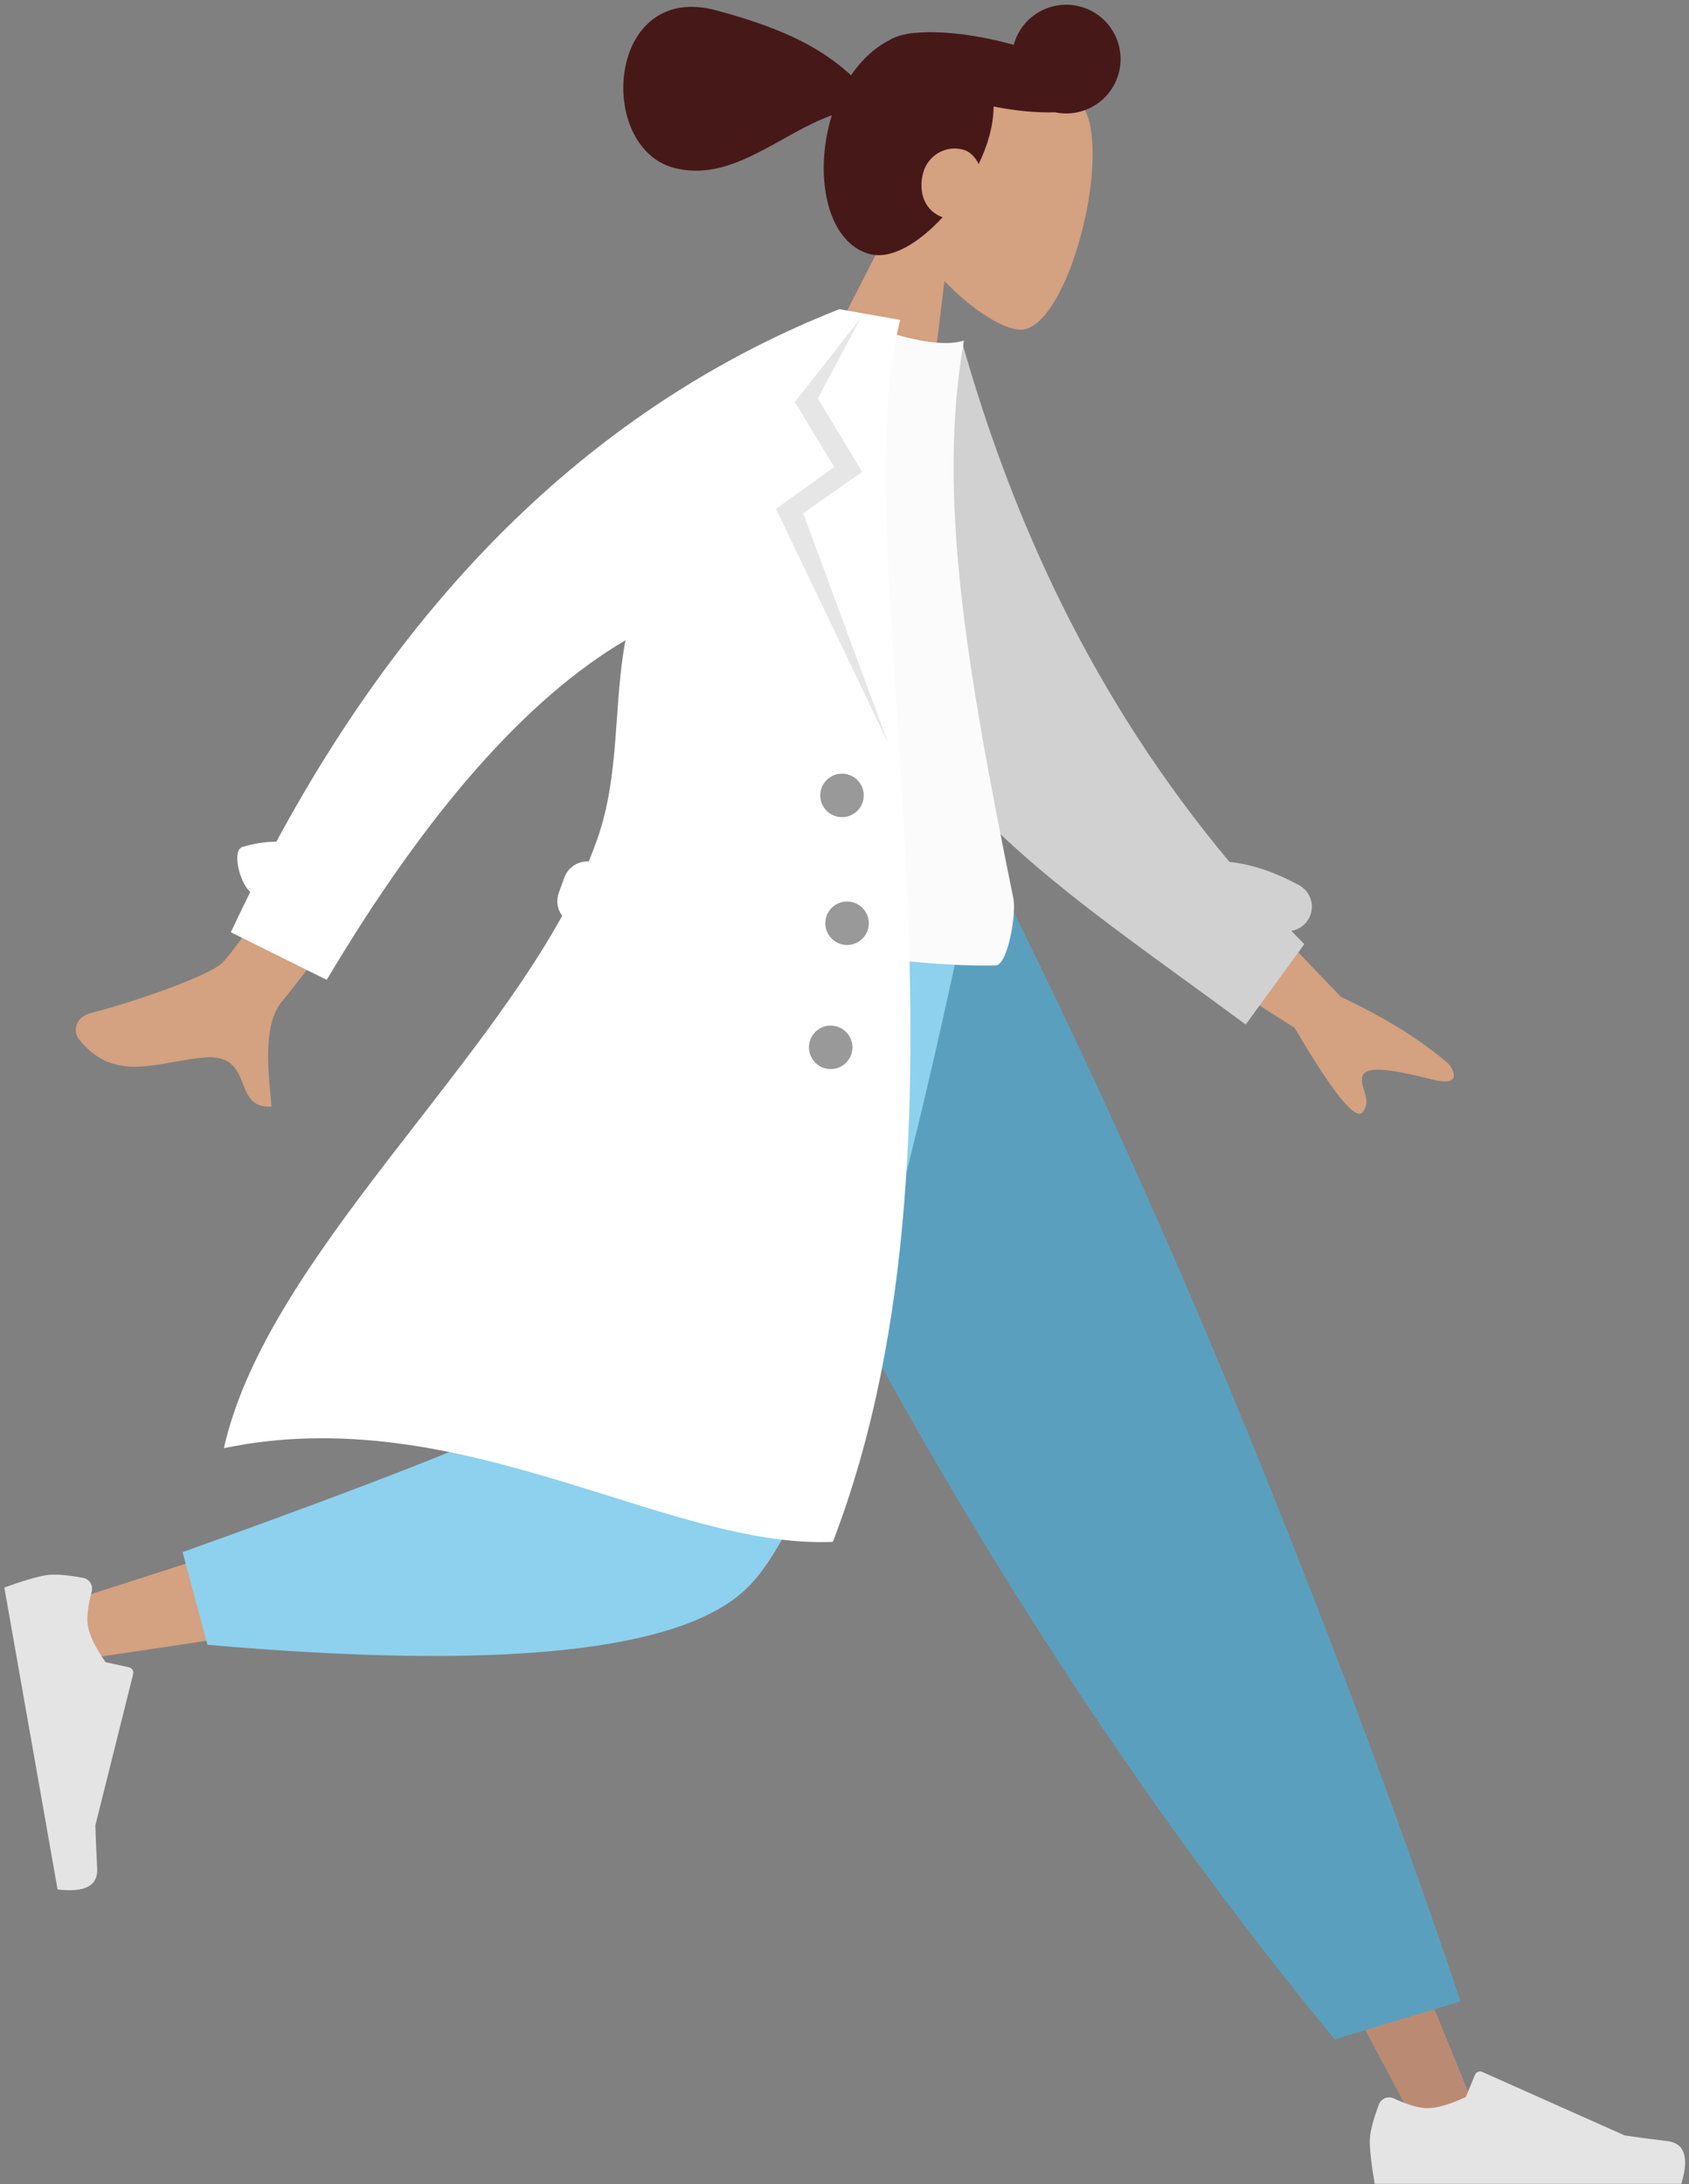 <?xml version="1.0" encoding="UTF-8"?>
<svg width="324px" height="419px" viewBox="0 0 324 419" version="1.1" xmlns="http://www.w3.org/2000/svg" xmlns:xlink="http://www.w3.org/1999/xlink">
    <rect x="0" y="0" width="324" height="419" fill="#808080" stroke="none"/>
    <!-- Generator: Sketch 61.2 (89653) - https://sketch.com -->
    <title>w3</title>
    <desc>Created with Sketch.</desc>
    <g id="Page-1" stroke="none" stroke-width="1" fill="none" fill-rule="evenodd">
        <g id="w3" transform="translate(-4, -21)" fill-rule="nonzero">
            <g id="Head/Front/Pony" transform="translate(166.34, 55.933) rotate(15) translate(-166.34, -55.933) translate(119.34, 10.933)">
                <g id="Head" transform="translate(49.316, 12.33)" fill="#D4A181">
                    <path d="M8.617,35.97 C3.811,30.329 0.559,23.416 1.102,15.67 C2.668,-6.648 33.736,-1.739 39.78,9.526 C45.823,20.79 45.105,49.363 37.294,51.377 C34.179,52.18 27.544,50.213 20.791,46.142 L25.029,76.131 L0,76.131 L8.617,35.97 Z" id="Path"></path>
                </g>
                <path d="M66.596,46.73 C63.492,52.688 59.199,57.174 54.911,57.174 C46.765,57.174 40.973,46.284 40.973,34.574 C40.973,34.163 40.981,33.754 40.997,33.349 C32.381,39.262 25.74,50.917 14.338,50.917 C-1.173,50.917 -7.333,19.63 14.338,19.63 C29.077,19.63 36.327,21.779 42.575,24.957 C43.807,21.483 45.686,18.562 47.984,16.522 C48.536,15.9 49.384,15.305 50.477,14.753 C51.145,14.387 51.837,14.089 52.548,13.865 C56.316,12.48 61.774,11.504 67.87,11.291 C69.008,11.251 70.127,11.239 71.217,11.254 C71.235,5.509 75.897,0.858 81.646,0.858 C87.406,0.858 92.075,5.527 92.075,11.287 C92.075,16.857 87.708,21.407 82.211,21.701 C79.067,22.671 75.026,23.383 70.546,23.684 C70.981,25.32 71.217,27.178 71.217,29.278 C71.217,31.133 71.012,33.1 70.636,35.096 C69.664,33.941 68.364,33.188 67.046,33.188 C63.356,33.188 60.788,36.223 60.788,39.445 C60.788,43.535 63.149,46.493 66.596,46.73 Z" id="hair" fill="#471818"></path>
            </g>
            <g id="Bottom/Standing/Jogging" transform="translate(4, 190.707)">
                <polygon id="Leg" fill="#BA8B72" points="136.576 0 214.07 129.556 272.168 239.084 284.682 239.084 187.338 5.30873359e-13"></polygon>
                <g id="Accessories/Shoe/Flat-Sneaker" transform="translate(262.724, 227.536)" fill="#E4E4E4">
                    <path d="M1.793,6.492 C0.626,9.606 0.043,11.937 0.043,13.483 C0.043,15.364 0.356,18.108 0.983,21.716 C3.164,21.716 22.772,21.716 59.804,21.716 C61.333,16.662 60.45,13.934 57.157,13.531 C53.864,13.128 51.128,12.765 48.949,12.44 L21.61,0.252 C21.084,0.017 20.467,0.254 20.233,0.78 C20.229,0.789 20.225,0.798 20.221,0.807 L18.464,5.07 C15.415,6.492 12.938,7.204 11.032,7.204 C9.483,7.204 7.344,6.578 4.615,5.327 L4.615,5.327 C3.568,4.847 2.33,5.307 1.85,6.354 C1.83,6.399 1.81,6.445 1.793,6.492 Z" id="shoe"></path>
                </g>
                <path d="M256.033,221.545 L280.166,214.245 C269.592,182.637 256.633,147.853 241.289,109.894 C225.944,71.935 209.464,35.304 191.85,2.84217094e-14 L123.69,2.84217094e-14 C143.274,44.658 164.035,85.235 185.974,121.732 C207.913,158.229 231.266,191.5 256.033,221.545 Z" id="Pant" fill="#5AA0BE"></path>
                <path d="M131.484,2.84217094e-14 C124.17,45.527 110.063,103.692 108.732,105.487 C107.844,106.684 75.893,117.391 12.878,137.607 L15.582,148.642 C90.726,137.8 130.321,129.388 134.366,123.406 C140.434,114.434 170.73,43.555 182.464,2.84217094e-14 L131.484,2.84217094e-14 Z" id="Leg" fill="#D4A181"></path>
                <path d="M35.029,128.068 L39.79,145.841 C95.994,150.77 130.432,147.208 143.103,135.155 C155.773,123.102 170.214,78.05 186.426,-1.13686838e-13 L121.432,-1.13686838e-13 C111.161,63.913 105.418,97.211 104.205,99.893 C102.992,102.576 79.933,111.968 35.029,128.068 Z" id="Pant" fill="#8DD1EE"></path>
                <g id="Accessories/Shoe/Flat-Sneaker" transform="translate(16.509, 162.063) rotate(80) translate(-16.509, -162.063) translate(-13.991, 151.063)" fill="#E4E4E4">
                    <path d="M1.793,6.492 C0.626,9.606 0.043,11.937 0.043,13.483 C0.043,15.364 0.356,18.108 0.983,21.716 C3.164,21.716 22.772,21.716 59.804,21.716 C61.333,16.662 60.45,13.934 57.157,13.531 C53.864,13.128 51.128,12.765 48.949,12.44 L21.61,0.252 C21.084,0.017 20.467,0.254 20.233,0.78 C20.229,0.789 20.225,0.798 20.221,0.807 L18.464,5.07 C15.415,6.492 12.938,7.204 11.032,7.204 C9.483,7.204 7.344,6.578 4.615,5.327 L4.615,5.327 C3.568,4.847 2.33,5.307 1.85,6.354 C1.83,6.399 1.81,6.445 1.793,6.492 Z" id="shoe"></path>
                </g>
            </g>
            <g id="Body/Trench-Coat" transform="translate(153.464, 198.102) rotate(10) translate(-153.464, -198.102) translate(18.464, 80.102)">
                <path d="M212.173,94.115 L243.655,120.805 C252.485,123.863 259.794,127.41 265.58,131.447 C266.915,132.847 268.455,135.6 262.571,134.731 C256.687,133.863 250.459,133.214 249.501,135.174 C248.544,137.135 251.955,139.798 250.115,142.406 C248.888,144.144 244.009,139.229 235.479,127.662 L203.569,111.737 L212.173,94.115 Z M62.707,73.464 L80.797,78.063 C56.582,118.773 43.632,140.288 41.948,142.608 C38.16,147.827 40.911,157.9 41.846,163.178 C34.175,164.545 37.762,153.292 28.046,155.172 C19.178,156.887 11.463,162.079 3.695,154.125 C2.74,153.147 2.157,150.216 5.656,148.912 C14.374,145.663 27.331,139.403 29.514,136.824 C32.491,133.306 43.556,112.186 62.707,73.464 Z" id="Skin" fill="#D4A181" transform="translate(134.888, 118.379) rotate(-4) translate(-134.888, -118.379) "></path>
                <path d="M218.042,91.439 C222.322,91.132 226.978,91.841 231.969,93.523 C234.426,94.35 235.746,97.012 234.918,99.468 C234.438,100.895 233.338,101.938 232.02,102.4 C232.975,103.097 233.938,103.79 234.911,104.479 L226.518,121.612 C191.203,104.003 158.009,90.728 142.884,61.658 C137.808,51.901 139.526,18.76 139.041,6.703 L150.195,2.129 C165.743,34.268 186.785,65.101 218.042,91.439 Z" id="Back-Arm" fill="#D1D1D1"></path>
                <path d="M99.861,118.796 C132.647,122.398 158.454,122.398 177.281,118.796 C179.614,118.35 179.511,108.295 178.43,105.549 C161.585,62.784 150.504,31.479 150.504,1.776 C147.413,3.39 142.004,3.632 134.276,2.502 C113.508,33.112 103.962,68.233 99.861,118.796 Z" id="Shirt" fill="#FBFBFB"></path>
                <path d="M93.769,123.852 C92.655,122.804 92.075,121.234 92.36,119.616 L92.903,116.535 C93.271,114.447 94.967,112.926 96.969,112.688 C97.319,111.124 97.621,109.569 97.87,108.027 C99.976,94.995 96.379,82.216 96.548,69.668 C79.778,83.976 64.734,108.681 51.416,143.785 L31.719,137.989 C32.471,135.197 33.249,132.439 34.054,129.716 C31.781,128.424 29.125,122.505 31.036,121.514 C33.011,120.491 35.103,119.771 37.306,119.347 C55.366,64.951 84.9,25.168 125.908,-3.99680289e-13 L131.541,-3.99680289e-13 L137.768,-3.99680289e-13 C134.276,46.18 182.51,147.001 165.762,233.106 C134.806,240.019 90.612,218.51 47.594,235.694 C49.194,201.019 81.259,160.283 93.769,123.852 L93.769,123.852 Z" id="Coat-Front" fill="#FFFFFF"></path>
                <polygon id="Shade-Lapel" fill-opacity="0.1" fill="#000000" points="130.215 1.043 124.834 17.589 135.669 29.993 125.877 39.74 149.567 80.303 120.597 39.821 130.215 29.993 120.597 19.031"></polygon>
                <path d="M142.619,95.946 C140.315,95.946 138.448,94.079 138.448,91.775 C138.448,89.471 140.315,87.603 142.619,87.603 C144.923,87.603 146.791,89.471 146.791,91.775 C146.791,94.079 144.923,95.946 142.619,95.946 Z M147.834,119.933 C145.53,119.933 143.662,118.065 143.662,115.761 C143.662,113.458 145.53,111.59 147.834,111.59 C150.138,111.59 152.005,113.458 152.005,115.761 C152.005,118.065 150.138,119.933 147.834,119.933 Z M148.877,143.92 C146.573,143.92 144.705,142.052 144.705,139.748 C144.705,137.444 146.573,135.576 148.877,135.576 C151.181,135.576 153.048,137.444 153.048,139.748 C153.048,142.052 151.181,143.92 148.877,143.92 Z" id="Buttons" fill-opacity="0.4" fill="#000000"></path>
            </g>
        </g>
    </g>
</svg>